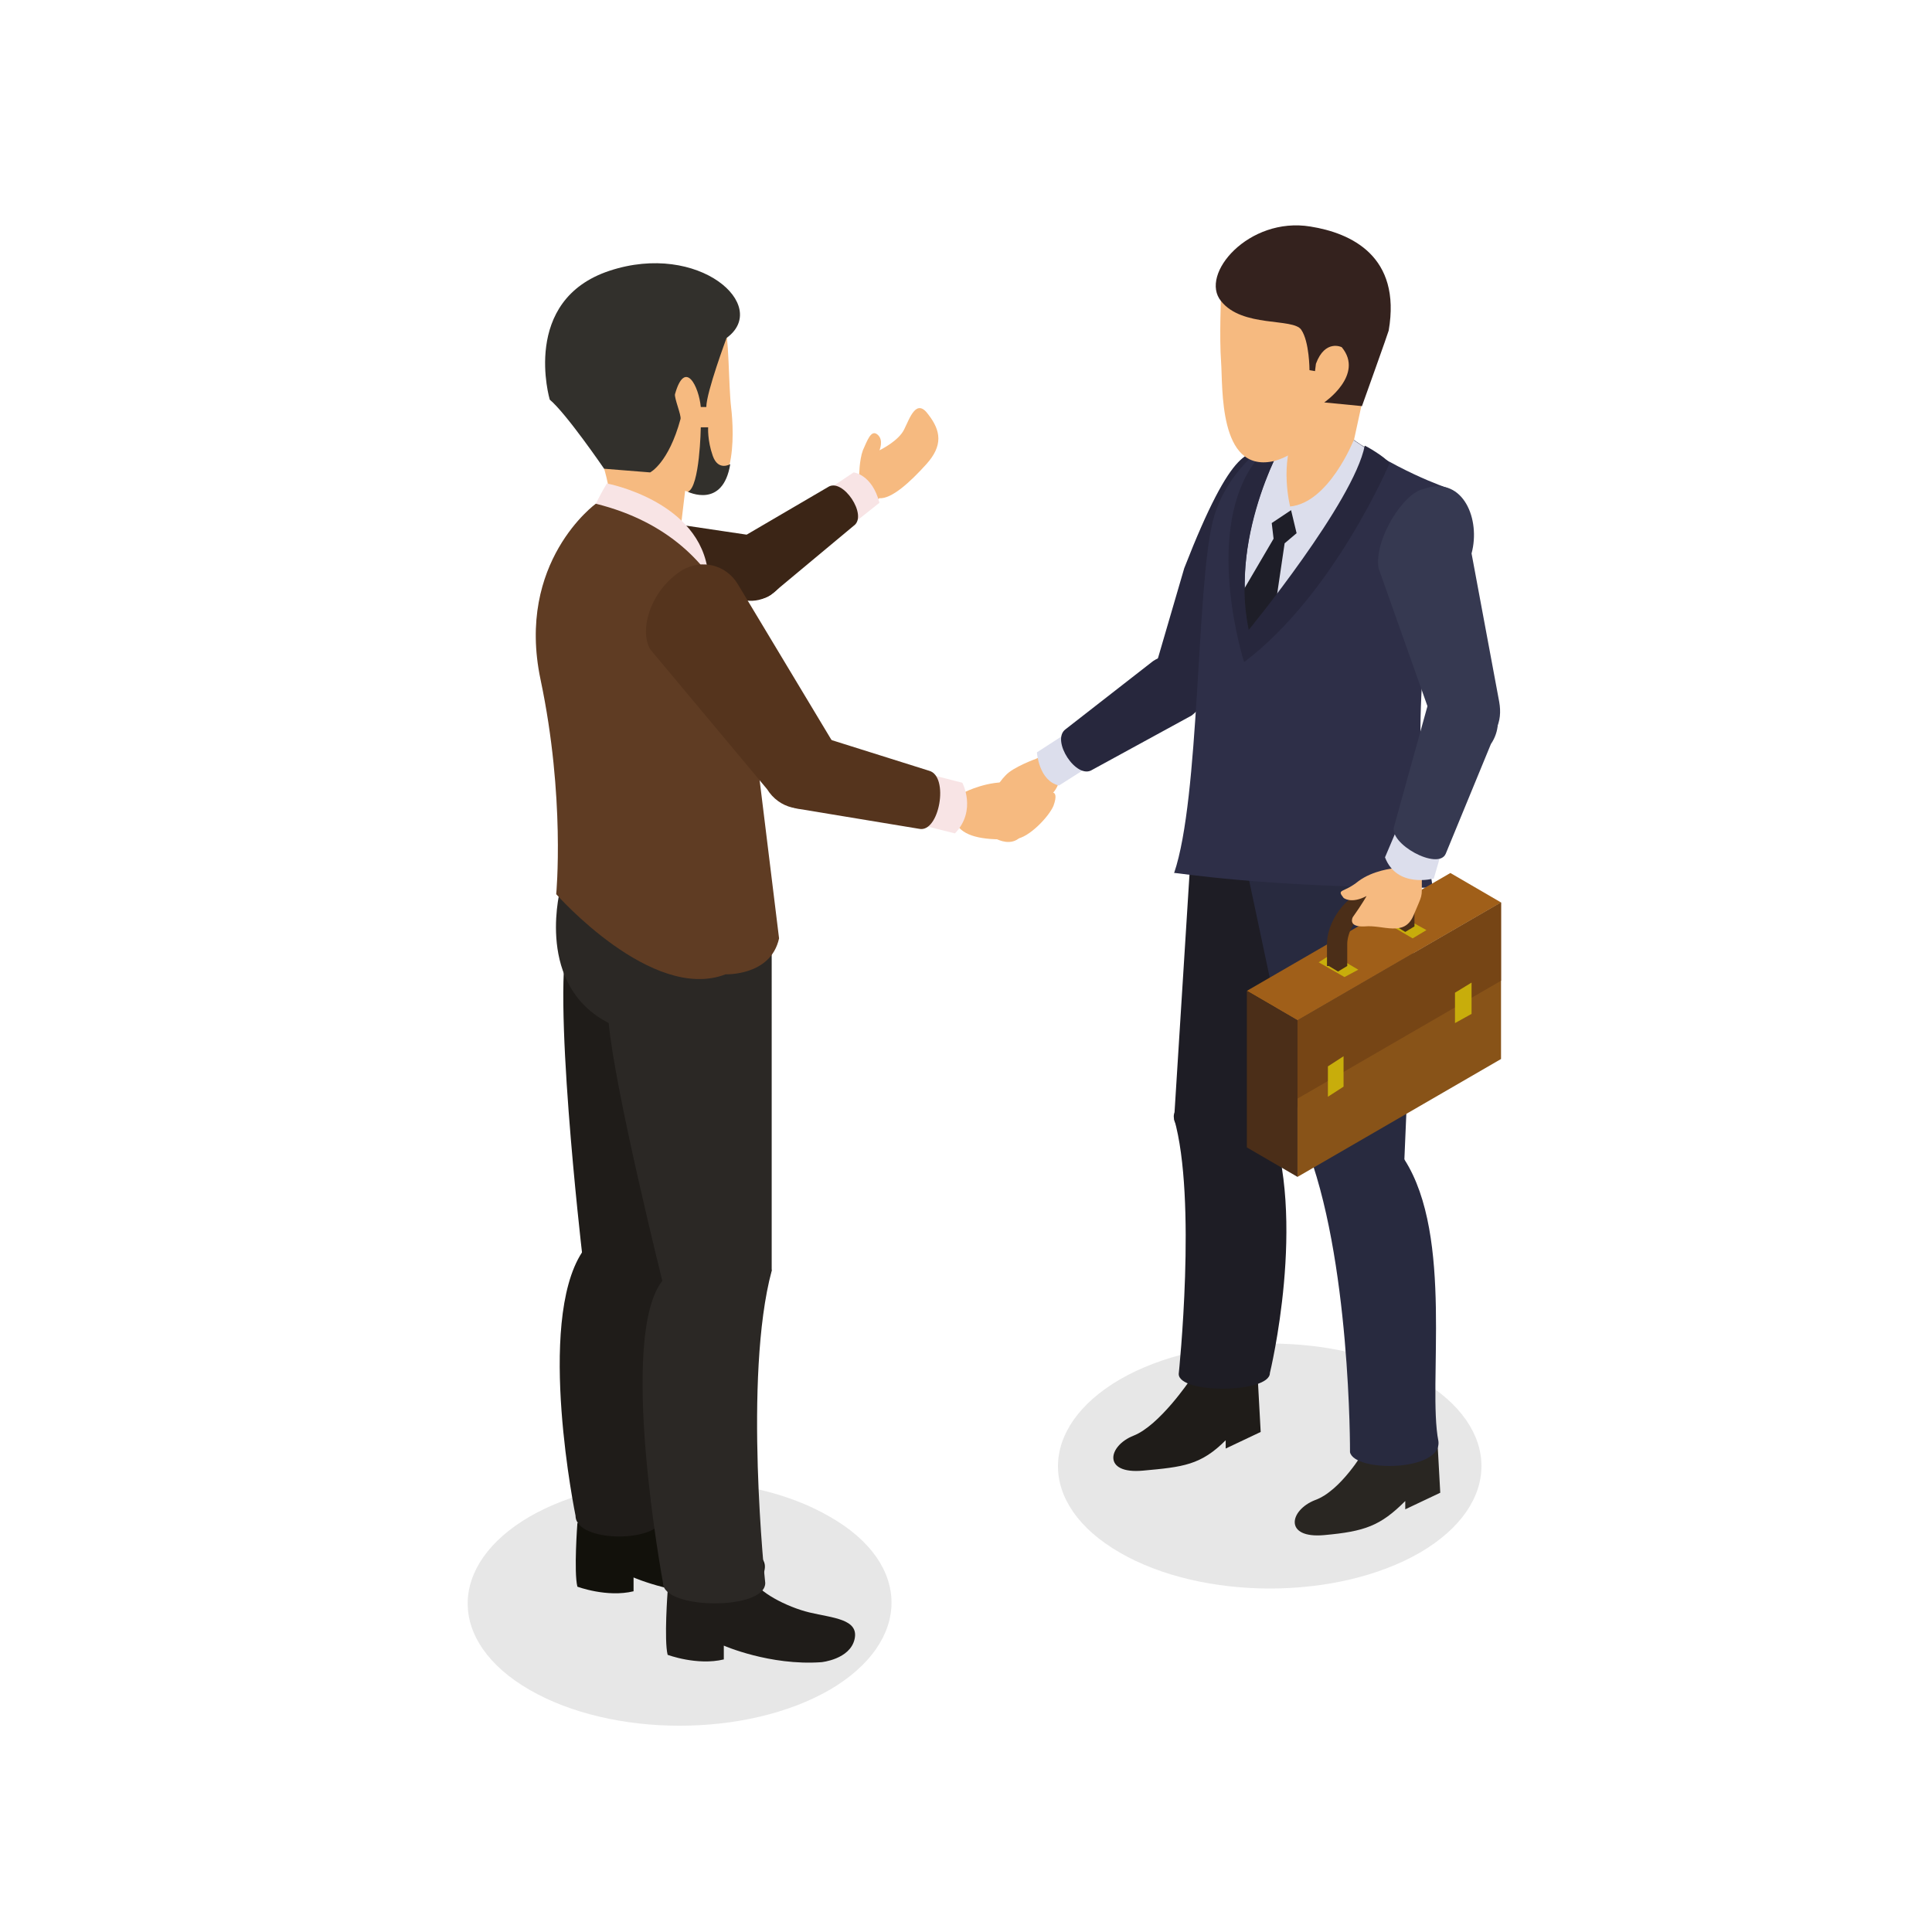 <?xml version="1.0" encoding="utf-8"?>
<!-- Generator: Adobe Illustrator 19.0.1, SVG Export Plug-In . SVG Version: 6.00 Build 0)  -->
<svg version="1.1" id="Capa_3" xmlns="http://www.w3.org/2000/svg" xmlns:xlink="http://www.w3.org/1999/xlink" x="0px" y="0px"
	 viewBox="-290 202.2 209.8 209.8" style="enable-background:new -290 202.2 209.8 209.8;" xml:space="preserve">
<style type="text/css">
	.st0{opacity:0.1;fill:#12110B;}
	.st1{fill:#F6BA80;}
	.st2{fill:#1F1C19;}
	.st3{fill:#32302C;}
	.st4{fill:#12110B;}
	.st5{fill:#F8E4E5;}
	.st6{fill:#3B2516;}
	.st7{fill:#2B2825;}
	.st8{fill:#5F3C23;}
	.st9{fill:#55341D;}
	.st10{fill:#1E1D25;}
	.st11{fill:#292622;}
	.st12{fill:#27273D;}
	.st13{fill:#DCDEEC;}
	.st14{fill:#282A3F;}
	.st15{fill:#2E2F48;}
	.st16{fill:#1E1E28;}
	.st17{fill:#34221E;}
	.st18{fill:#363951;}
	.st19{fill:#885318;}
	.st20{fill:#A05F19;}
	.st21{fill:#4B2E18;}
	.st22{fill:#764515;}
	.st23{fill:#C8AD0B;}
</style>
<g>
	<path class="st0" d="M-199.9,385.7c-9,5.2-23.6,5.2-32.6,0c-9-5.2-8.9-13.6,0-18.8c9-5.2,23.7-5.2,32.6,0
		C-190.9,372-191,380.5-199.9,385.7z"/>
	<path class="st0" d="M-135.8,370.8c-9,5.2-23.6,5.2-32.6,0c-9-5.2-8.9-13.6,0-18.8c9-5.2,23.7-5.2,32.6,0
		C-126.9,357.2-126.9,365.6-135.8,370.8z"/>
	<g>
		<g>
			<path class="st1" d="M-197.7,254.8l1-0.9c0,0,0-1.7,0.4-2.8c0.5-1.1,0.9-2.3,1.6-1.7c0.7,0.6,0.2,1.7,0.2,1.7s2.1-1,2.7-2.3
				c0.6-1.2,1.3-3.4,2.6-1.6c1.4,1.8,1.6,3.4-0.2,5.4c-1.8,2-3.8,3.8-5.1,3.7l-1.5,1L-197.7,254.8z"/>
			<path class="st2" d="M-226.8,338.2c0,0-3.4-29.3-1.4-34.5c2-5.2,12.1-4.7,12-1.7l-0.6,36.2C-216.8,341.3-226.8,341.3-226.8,338.2
				z"/>
			<g>
				<path class="st1" d="M-223.8,255.7c0,0-0.7-4.7-3.1-8.3c-2.4-3.7-2.8-11.5,3.9-13.8c6.7-2.3,11,1.3,11.6,3.2
					c0.6,1.9,0.5,7.2,0.8,9.7c0.3,2.5,0.8,11.3-5,9l-0.8,6.7L-223.8,255.7z"/>
				<path class="st3" d="M-219.4,253.5l-5-0.4c0,0-4.1-6-5.9-7.5c0,0-3.2-10.8,6.5-14c9.7-3.2,17.5,3.8,12.7,7.3
					c0,0-2.2,5.9-2.2,7.5l-0.6,0c-0.2-2.2-1.7-5.3-2.8-1.4c-0.1,0.4,0.7,2.3,0.6,2.7C-217.4,252.5-219.4,253.5-219.4,253.5z"/>
			</g>
			<path class="st4" d="M-227.3,367.6c0,0-0.4,5.3,0,6.9c0,0,3.2,1.2,6.1,0.5v-1.5c0,0,5,2.2,10.6,1.8c0,0,3.1-0.3,3.6-2.5
				c0.5-2.2-2.4-2.3-4.9-2.9c-2.5-0.6-5.7-2.3-6.1-3.6L-227.3,367.6z"/>
			<path class="st2" d="M-217.5,375c0,0-0.4,5.3,0,6.9c0,0,3.2,1.2,6.1,0.5v-1.5c0,0,5,2.2,10.6,1.8c0,0,3.1-0.3,3.6-2.5
				c0.5-2.2-2.4-2.3-4.9-2.9c-2.5-0.6-5.7-2.3-6.1-3.6L-217.5,375z"/>
			<path class="st2" d="M-218,366.8c0,3-9.5,3-9.5,0c0,0-4.3-20.9,0.7-28.6c2.9-4.5,10.7-5.7,10-0.6
				C-217.5,342.7-218,366.8-218,366.8z"/>
			<g>
				<path class="st5" d="M-200.6,255.7l3.3-2.2c0,0,2,0.2,2.8,3.3l-3.4,2.7C-197.9,259.5-197.3,256.5-200.6,255.7z"/>
				<g>
					<path class="st6" d="M-204.6,264.5c-0.5,1.9-2.5,3.2-4.4,2.9l-16.5-0.7c-1.9-0.3-3.4-3.9-3-5.8l0,0c0.5-1.9,2.5-3.2,4.4-2.9
						l16.8,2.5C-205.3,260.8-204.1,262.6-204.6,264.5L-204.6,264.5z"/>
					<path class="st6" d="M-197.3,259.3l-9,7.5c-1.6,1.1-3.5-0.1-4.4-1.6l0,0c-1-1.5-0.4-3.5,1.2-4.6l9.4-5.5
						C-198.5,254-195.7,258.2-197.3,259.3z"/>
				</g>
			</g>
			<path class="st7" d="M-206.9,374.1c0,3-11.1,2.9-11.1,0c0,0-5-26.9,0-32.9c3.9-4.6,12-2,11.8-1
				C-209.3,351.7-206.9,374.1-206.9,374.1z"/>
			<path class="st7" d="M-206.2,302c0-0.3-0.2-0.6-0.6-0.8l0-0.2l-22.3-2.5c0,0-2.8,10,4.5,14.4l0.7,0.4c0.7,7.5,5.9,28.3,5.9,28.3
				c-0.7,2.9,11.7,1.4,11.8-1.6V302z"/>
			<path class="st5" d="M-225.3,256.9c0,0,0.7-1.4,1.2-2.2c0,0,10.2,1.9,11,9.8L-225.3,256.9z"/>
			<path class="st8" d="M-225.3,256.9c0,0-8.7,6.3-6,19.1c2.7,12.8,1.7,23.3,1.7,23.3s10.4,11.8,18.4,8.7c0,0,4.9,0.2,5.8-3.9
				l-3.5-28.5C-208.9,275.7-209.2,260.9-225.3,256.9z"/>
			<path class="st1" d="M-186.7,288l1.5,0.2c0,0,2.6-1.3,5-1c0.2,0,0,0.8,0,1.2c0,0,1.4,2.2,3.2,0.5c0.6-0.6,2.2-1.4,1.4,0.8
				c-0.5,1.2-2.7,3.5-4.1,3.6c-3.3,0.2-5.4-0.2-6.3-1.4l-2-0.6L-186.7,288z"/>
			<g>
				<path class="st5" d="M-189.4,286.2l3.9,1c0,0,1.6,3-0.8,5.5l-4-1C-190.4,291.7-187.8,289.1-189.4,286.2z"/>
				<g>
					<path class="st9" d="M-200.7,289.4c-2.1,1.2-4.7,0.6-6-1.5l-12.7-15.2c-1.2-2.1,0-6.4,3.5-8.6l0,0c2.1-1.2,4.7-0.6,6,1.5
						l10.7,17.8C-198,285.5-198.7,288.1-200.7,289.4L-200.7,289.4z"/>
					<path class="st9" d="M-190.2,292.2l-13.3-2.2c-2.2-0.6-3.6-2.8-3-5l0,0c0.6-2.2,2.8-3.5,5-3l12.4,3.9
						C-186.9,286.5-188,292.7-190.2,292.2z"/>
				</g>
			</g>
			<path class="st3" d="M-210.7,252.6c0,0-1.3,0.8-1.9-0.9c-0.6-1.7-0.5-3.1-0.5-3.1l-0.8,0c0,0-0.1,6.5-1.4,7
				C-215.3,255.6-211.5,257.5-210.7,252.6z"/>
		</g>
		<g>
			<path class="st2" d="M-160.8,352.1c0,0-3.3,4.9-6.1,6c-2.8,1.1-3.4,4.2,1,3.8c4.4-0.4,6.3-0.6,9-3.3v0.9l3.8-1.8l-0.3-5.5
				l-4.2-2.9L-160.8,352.1z"/>
			<path class="st10" d="M-152.2,323.6l10.5-30.1c0-2.2-18.8-3.8-18.8-1.6l-2,31.8C-162.5,325.9-152.2,325.8-152.2,323.6z"/>
			<path class="st10" d="M-162,351.4c0,2.2,9.9,2.1,9.9-0.1c0,0,4.1-16.8-0.1-27.7c-1.8-4.8-11-2.4-10.3,0.1
				C-160,332.4-162,351.4-162,351.4z"/>
			<path class="st11" d="M-141.9,359.8c0,0-2.5,4.3-5.3,5.3c-2.8,1.1-3.4,4.2,1,3.8c4.4-0.4,6.1-1,8.8-3.7v0.9l3.8-1.8l-0.3-5.5
				l-4.8-2.1L-141.9,359.8z"/>
			<g>
				<path class="st1" d="M-176.1,283.9l-1.4,0.7c0,0-2.5,0.9-3.3,1.8c-0.8,0.8-1.8,2.4-2,4.2c-0.2,1.8,0.8,2.6,1,2.7
					c0.2,0.1,1.6,0.8,2.6-0.2c1-1,0.4-2.1,1.2-3c0.9-0.9,2.3-1.2,2.9-2.7l1-0.9L-176.1,283.9z"/>
				<g>
					<path class="st12" d="M-164.7,275.2c0.5,0.7,0.5,2,2.5,2.4l0,0c2,0.5,4-0.7,4.4-2.7l6-16c0.5-2,4.2-5.8,0.2-6.8l-0.6-0.6
						c-2-0.5-3.9-1.2-9.2,12.4L-164.7,275.2z"/>
					<g>
						<path class="st13" d="M-174,281.7l-3.4,2.2c0,0,0.2,3.1,2.4,3.6l3.3-2.1C-171.6,285.4-173.9,283.6-174,281.7z"/>
						<path class="st12" d="M-171.4,285.8l10.8-5.9c1.6-1.2,2-3.4,0.8-5l0,0c-1.2-1.6-3.4-2-5-0.9l-9.5,7.4
							C-175.9,282.6-173.1,286.9-171.4,285.8z"/>
					</g>
				</g>
			</g>
			<path class="st14" d="M-137.5,328.2l1.5-35.1c-0.3-2.2-19.4-1-19.1,1.2l7,33C-147.8,329.5-137.2,330.4-137.5,328.2z"/>
			<path class="st14" d="M-143.4,359.9c0.5,2.2,10,2.1,9.6-1.2c-1.2-6.1,1.7-22.2-3.7-30.6c-4.9-7.5-11.8-6.5-10.8-1.8
				C-143.3,338.7-143.4,359.9-143.4,359.9z"/>
			<path class="st15" d="M-134.4,298.6c0,0-1.9-9.8-1.2-21.9c0.4-7.6,2.5-18.2,2.8-21.5c0,0-5.8-1.9-11.7-6.3
				c-3.5-2.6-12,2.6-13.8,9.9c-1.8,7.3-1.4,30-4.2,38.2C-162.5,296.9-152.9,298.6-134.4,298.6z"/>
			<path class="st1" d="M-143.3,251.5l1.5-6.9l-2-3.2l-5.4,3.5l-2.1,9.1l1.3,5.7C-150.1,259.8-144.9,256.8-143.3,251.5z"/>
			<g>
				<path class="st13" d="M-143,250c0,0-2.7,6.8-6.9,7.2c0,0-1.2-4.6,0.6-8.3l-0.8,0.4c0,0-6.6,10.3-4.2,21.3
					c0,0,12.3-14.7,12.5-19.8L-143,250z"/>
				<polygon class="st16" points="-149.8,257.6 -149.2,260.1 -150.5,261.2 -151.4,267.3 -154.4,271.1 -155.1,266.5 -151.7,260.7 
					-151.9,259 				"/>
				<path class="st12" d="M-139.1,252.5c0,0-6,14.2-15.8,21.6c0,0-4.3-13.4,0.8-21.2c0,0,1.8-2.7,3.9-3.6c0,0-6.4,10.7-4.2,21.3
					c0,0,11.4-13.9,12.6-20C-141.7,250.6-139.6,251.8-139.1,252.5z"/>
			</g>
			<path class="st1" d="M-157.4,234.1c0,0-0.2,4.8,0,7.4c0.2,2.7-0.3,12,5.6,10.8c0,0,4.8-0.9,5.6-6.5l4-2.3c0,0,2.7-9.7-2-12.2
				C-149,228.8-153.7,228.1-157.4,234.1z"/>
			<path class="st17" d="M-146.2,245.9c0,0,4.4-3,1.9-6c0,0-1.8-0.9-2.8,1.8l-0.1,0.8l-0.6-0.1c0,0,0-3.1-0.9-4.4
				c-0.9-1.3-6.4-0.2-8.7-3.1c-2.4-2.9,3-9.2,9.7-8.1c4.4,0.7,9.9,3.2,8.5,11.3c0,0.1-2.9,8.2-2.9,8.2L-146.2,245.9z"/>
			<path class="st18" d="M-134.7,279.7c0.4,2.2,2.4,3.7,4.6,3.3l0.3-0.1c2.2-0.4,3-2.3,2.6-4.5l-3-16.1c1-3.7-0.9-8.3-4.9-7.1
				l-0.3,0.1c-2.2,0.4-5.4,5.5-4.9,8.6L-134.7,279.7z"/>
			<g>
				<g>
					<polygon class="st19" points="-127,300.2 -127,317.2 -149.1,330 -149.1,313 					"/>
					<polygon class="st20" points="-127,300.2 -132.5,297 -154.6,309.8 -149.1,313 					"/>
					<polygon class="st21" points="-154.6,309.8 -154.6,326.8 -149.1,330 -149.1,313 					"/>
					<polygon class="st22" points="-127,300.2 -127,308.7 -149.1,321.5 -149.1,313 					"/>
					<polygon class="st23" points="-130.2,308.9 -130.2,312.3 -132,313.3 -132,310 					"/>
					<polygon class="st23" points="-144.1,316.9 -144.1,320.2 -145.8,321.3 -145.8,318 					"/>
					<g>
						<polygon class="st23" points="-135.1,303.2 -138,301.6 -139.5,302.4 -136.6,304.1 						"/>
						<polygon class="st23" points="-142.5,307.5 -145.4,305.8 -146.8,306.7 -144,308.3 						"/>
						<g>
							<path class="st21" d="M-145.7,307.1l1,0.6l1-0.6v-2.4c0-1.2,0.9-2.9,2-3.5l2.3-1.3c0.4-0.2,0.6-0.2,0.8-0.2
								c0.1,0.1,0.2,0.3,0.2,0.7v2.4l1,0.6l1-0.6v-2.4c0-1.2-0.5-2.1-1.3-2.5c-0.8-0.5-1.8-0.4-2.8,0.2l-2.3,1.3
								c-1.7,1-3.1,3.3-3.1,5.3V307.1z"/>
						</g>
					</g>
				</g>
				<g>
					<path class="st1" d="M-138,295.1l-0.7,1.4c0,0-2.2,0.2-3.8,1.4c-1.6,1.3-2.4,0.8-1.6,1.8c0,0,0.8,0.7,2.5-0.2
						c0,0-0.5,0.9-1.5,2.3c0,0-0.6,1.1,1.3,1c2-0.2,4.3,1.2,5.3-1.2c1-2.4,0.9-1.8,0.9-3.8l0.1-1.9L-138,295.1z"/>
					<g>
						<path class="st13" d="M-133.4,294.5l-0.9,3.1c0,0-4,1.1-5.3-2.3l1.4-3.3C-138.2,291.9-135.6,295.1-133.4,294.5z"/>
						<path class="st18" d="M-138.6,291.9l3.8-13.7c0.7-1.9,2.8-2.9,4.7-2.2l0,0c1.9,0.7,3.9,4.2,2,7l-4.9,11.9
							C-133.8,296.8-139.3,293.8-138.6,291.9z"/>
					</g>
				</g>
			</g>
		</g>
	</g>
</g>
</svg>

